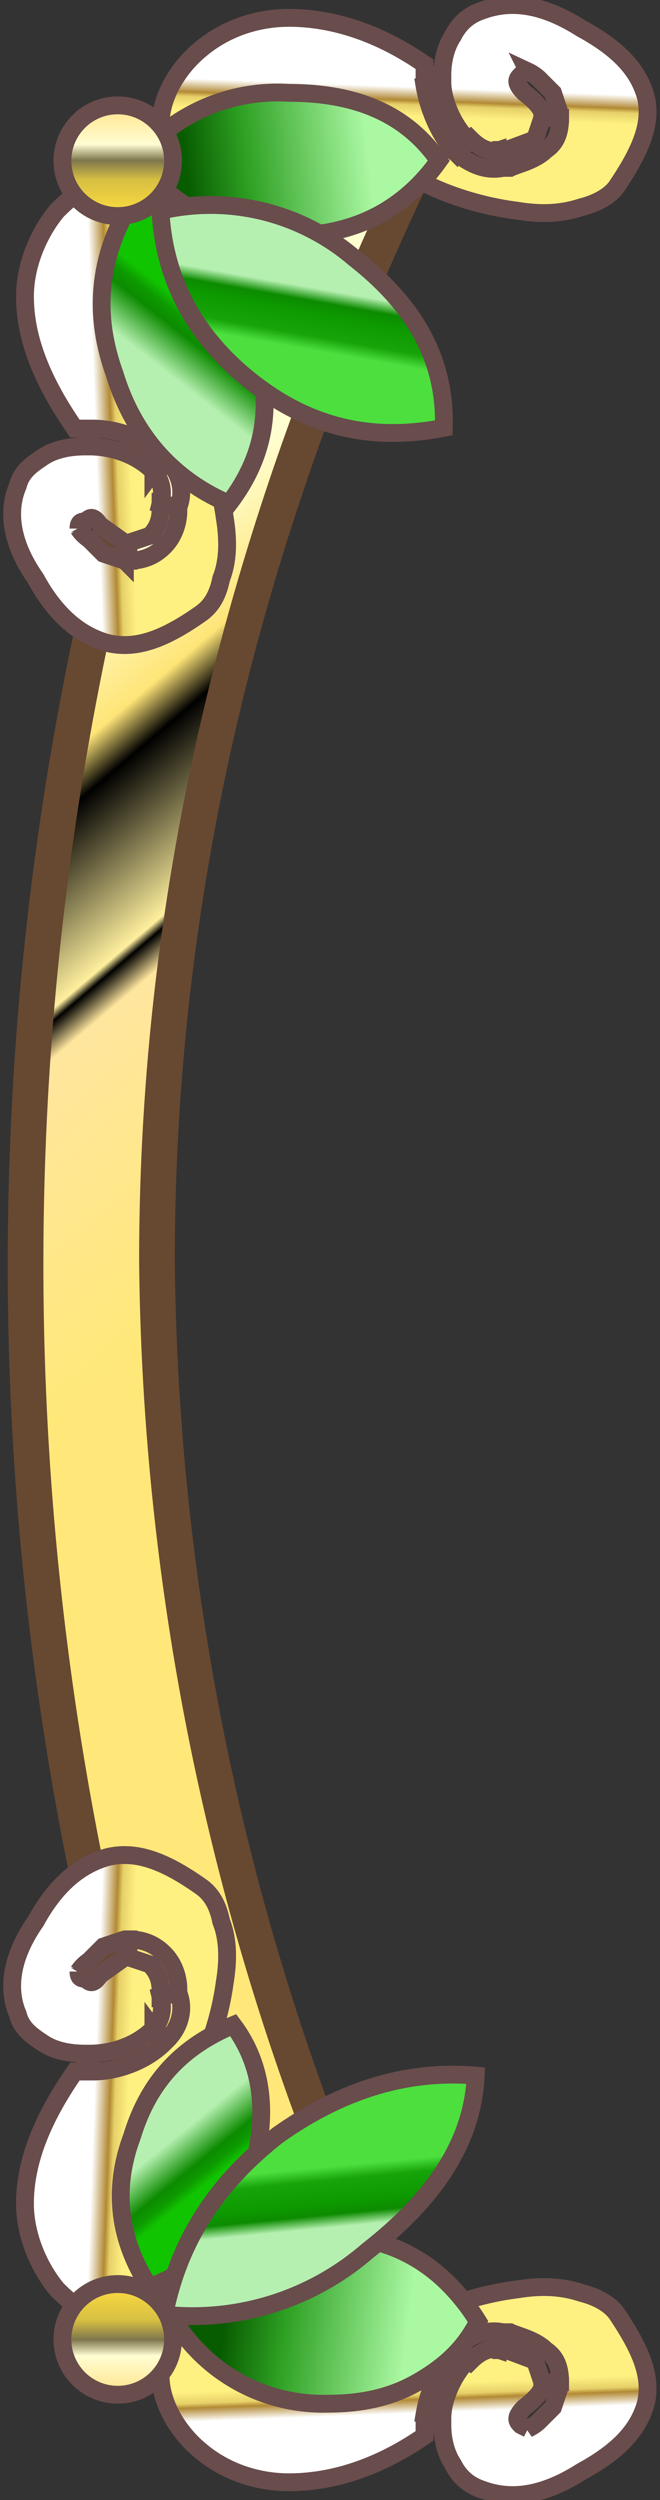 <svg width="185" height="700" xmlns="http://www.w3.org/2000/svg"><rect width="100%" height="100%" fill="#333333" stroke="none"/><defs><linearGradient x1="50%" y1="48%" x2="14.4%" y2="53.5%" id="a"><stop stop-color="#FFE879" offset="0%"/><stop stop-color="#FFE879" offset="0%"/><stop stop-color="#FFE69E" offset="45.3%"/><stop offset="50%"/><stop stop-color="#FFF09E" offset="51.6%"/><stop offset="75.2%"/><stop stop-color="#FFE578" offset="82.1%"/><stop stop-color="#FFFED0" offset="100%"/></linearGradient><linearGradient x1="59.2%" y1="34.4%" x2="43.8%" y2="35.6%" id="b"><stop stop-color="#FFF" offset="0%"/><stop stop-color="#B28934" offset="45.6%"/><stop stop-color="#E6D068" offset="60.8%"/><stop stop-color="#FFF181" offset="100%"/></linearGradient><linearGradient x1="58.2%" y1="34.4%" x2="44.5%" y2="35.6%" id="c"><stop stop-color="#FFF" offset="0%"/><stop stop-color="#B28934" offset="45.6%"/><stop stop-color="#E6D068" offset="60.8%"/><stop stop-color="#FFF181" offset="100%"/></linearGradient><linearGradient x1="67.4%" y1="44.7%" x2="42.8%" y2="61.6%" id="d"><stop stop-color="#11C400" offset="0%"/><stop stop-color="#0D9A00" offset="18.9%"/><stop stop-color="#0C8B00" offset="38.2%"/><stop stop-color="#B6F0B1" offset="100%"/></linearGradient><linearGradient x1="22.9%" y1="45.8%" x2="83.4%" y2="50%" id="e"><stop stop-color="#ABF8A3" offset="0%"/><stop stop-color="#2EA023" offset="67.1%"/><stop stop-color="#085C00" offset="100%"/></linearGradient><linearGradient x1="40.6%" y1="56.3%" x2="62%" y2="43.7%" id="f"><stop stop-color="#4CDF3E" offset="0%"/><stop stop-color="#17A40A" offset="22.3%"/><stop stop-color="#0D9A00" offset="58.9%"/><stop stop-color="#0C8B00" offset="78.6%"/><stop stop-color="#B6F0B1" offset="100%"/></linearGradient><linearGradient x1="50%" y1="0%" x2="50%" y2="100%" id="g"><stop stop-color="#FFDF3F" offset="0%"/><stop stop-color="#D7BF43" offset="32.9%"/><stop stop-color="#7D764C" offset="50.3%"/><stop stop-color="#FFFDD3" offset="64.8%"/><stop stop-color="#FFE387" offset="100%"/></linearGradient><linearGradient x1="67.4%" y1="44.8%" x2="42.8%" y2="61.5%" id="h"><stop stop-color="#11C400" offset="0%"/><stop stop-color="#0D9A00" offset="18.9%"/><stop stop-color="#0C8B00" offset="38.2%"/><stop stop-color="#B6F0B1" offset="100%"/></linearGradient><linearGradient x1="22.9%" y1="46.8%" x2="83.4%" y2="50%" id="i"><stop stop-color="#ABF8A3" offset="0%"/><stop stop-color="#2EA023" offset="67.1%"/><stop stop-color="#085C00" offset="100%"/></linearGradient><linearGradient x1="40.6%" y1="59.1%" x2="62%" y2="40.9%" id="j"><stop stop-color="#4CDF3E" offset="0%"/><stop stop-color="#17A40A" offset="22.3%"/><stop stop-color="#0D9A00" offset="58.9%"/><stop stop-color="#0C8B00" offset="78.6%"/><stop stop-color="#B6F0B1" offset="100%"/></linearGradient></defs><g fill="none" fill-rule="evenodd"><path d="M371 299a710 710 0 01-309 74c-103 0-205-24-307-73v52a849 849 0 00616 0v-53z" stroke="#674831" stroke-width="10" fill="url(#a)" transform="rotate(90 63 354)"/><g transform="translate(1 517)" stroke="#694C4C" stroke-width="5"><path d="M10 11C20 4 28 1 36 3c7 2 14 7 20 18 7 10 8 19 5 26-1 4-4 6-7 8s-7 3-12 3h0v5h3c9 13 14 25 14 37 0 9-4 18-9 24-6 6-13 11-22 11-7 0-10-1-12-2 0 0 0 0 0 0v-4l1-11c0-5 2-10 4-15 2-7 5-13 4-19 0-4-1-8-6-11-7-4-14-20-16-35-1-6-1-12 1-17 1-5 3-8 6-10zm13 40l-3 4c5 5 13 8 20 8l1-5c-6 0-13-2-18-7zm-7-10c-2 5 0 10 3 13l4-3c-2-2-3-5-2-9l-5-1zm14-15c-5 0-8 2-10 4-3 3-4 7-4 10v1l5 1v-1c0-2 0-5 3-8l6-2v-5zm1 0v5l7 5c2 3 3 2 4 1 1 0 2 0 2-2a11 11 0 00-3-3l-4-4-6-2z" fill="url(#b)" transform="matrix(-1 0 0 1 65 0)"/><path d="M91 92c9-6 17-10 25-8 7 2 13 7 19 18 7 11 8 20 5 28-1 3-3 6-7 8-3 2-7 3-11 3h0v5h3c9 13 13 26 13 38 0 9-3 18-9 25-5 6-13 11-21 11-6 0-10-1-11-2h-1l1-5 1-11 3-14v-1c3-7 5-14 5-19s-2-9-6-11c-7-5-14-21-16-37-1-6-1-12 1-18 1-4 3-8 6-10zm13 42l-4 3c5 5 13 8 19 9l1-5c-5 0-12-3-16-7zm-8-10c-1 5 1 9 4 13l4-4c-2-2-4-5-3-8l-5-1zm14-16c-4 0-7 1-9 4-3 3-4 8-5 10v1l5 1v-1l3-8 6-2v-5zm1 0v5c1 0 3 1 6 5 3 3 4 2 5 1l1-2a12 12 0 00-2-3l-4-4-6-2z" fill="url(#c)" transform="rotate(90 112 152)"/><path d="M51 69c-17 0-30 6-38 17 10 12 22 18 38 18 16 1 29-5 39-17-9-12-22-18-39-18z" fill="url(#d)" transform="rotate(107 52 87)"/><path d="M89 110c-10 0-18 2-25 6s-13 9-17 17c10 16 24 24 42 24 17 0 32-8 43-24a49 49 0 00-43-23z" fill="url(#e)" transform="rotate(-180 90 133)"/><path d="M88 78c-24 0-42 6-54 20 14 13 32 20 54 21 23 0 41-7 56-20a75 75 0 00-56-21z" fill="url(#f)" transform="rotate(142 89 98)"/><circle fill="url(#g)" cx="32" cy="138" r="15.5"/></g><g transform="matrix(1 0 0 -1 1 183)" stroke="#694C4C" stroke-width="5"><path d="M10 11C20 4 28 1 36 3c7 2 14 7 20 18 7 10 8 19 5 26-1 4-4 6-7 8s-7 3-12 3h0v5h3c9 13 14 25 14 37 0 9-4 18-9 24-6 6-13 11-22 11-7 0-10-1-12-2 0 0 0 0 0 0v-4l1-11c0-5 2-10 4-15 2-7 5-13 4-19 0-4-1-8-6-11-7-4-14-20-16-35-1-6-1-12 1-17 1-5 3-8 6-10zm13 40l-3 4c5 5 13 8 20 8l1-5c-6 0-13-2-18-7zm-7-10c-2 5 0 10 3 13l4-3c-2-2-3-5-2-9l-5-1zm14-15c-5 0-8 2-10 4-3 3-4 7-4 10v1l5 1v-1c0-2 0-5 3-8l6-2v-5zm1 0v5l7 5c2 3 3 2 4 1 1 0 2 0 2-2a11 11 0 00-3-3l-4-4-6-2z" fill="url(#b)" transform="matrix(-1 0 0 1 65 0)"/><path d="M91 92c9-6 17-10 25-8 7 2 13 7 19 18 7 11 8 20 5 28-1 3-3 6-7 8-3 2-7 3-11 3h0v5h3c9 13 13 26 13 38 0 9-3 18-9 25-5 6-13 11-21 11-6 0-10-1-11-2h-1l1-5 1-11 3-14v-1c3-7 5-14 5-19s-2-9-6-11c-7-5-14-21-16-37-1-6-1-12 1-18 1-4 3-8 6-10zm13 42l-4 3c5 5 13 8 19 9l1-5c-5 0-12-3-16-7zm-8-10c-1 5 1 9 4 13l4-4c-2-2-4-5-3-8l-5-1zm14-16c-4 0-7 1-9 4-3 3-4 8-5 10v1l5 1v-1l3-8 6-2v-5zm1 0v5c1 0 3 1 6 5 3 3 4 2 5 1l1-2a12 12 0 00-2-3l-4-4-6-2z" fill="url(#c)" transform="rotate(90 112 152)"/><path d="M49 65c-20-1-34 6-44 20 11 13 26 20 44 20 19 1 34-6 46-20a55 55 0 00-46-20z" fill="url(#h)" transform="rotate(107 50 85)"/><path d="M78 117c-19 0-33 6-42 19 10 14 24 21 42 21 17 0 31-7 43-21a51 51 0 00-43-19z" fill="url(#i)" transform="rotate(-180 79 137)"/><path d="M83 72c-22 0-38 7-49 22 13 15 29 23 50 23 20 0 37-7 50-22a62 62 0 00-51-23z" fill="url(#j)" transform="rotate(142 84 94)"/><circle fill="url(#g)" cx="32" cy="138" r="15.5"/></g></g></svg>